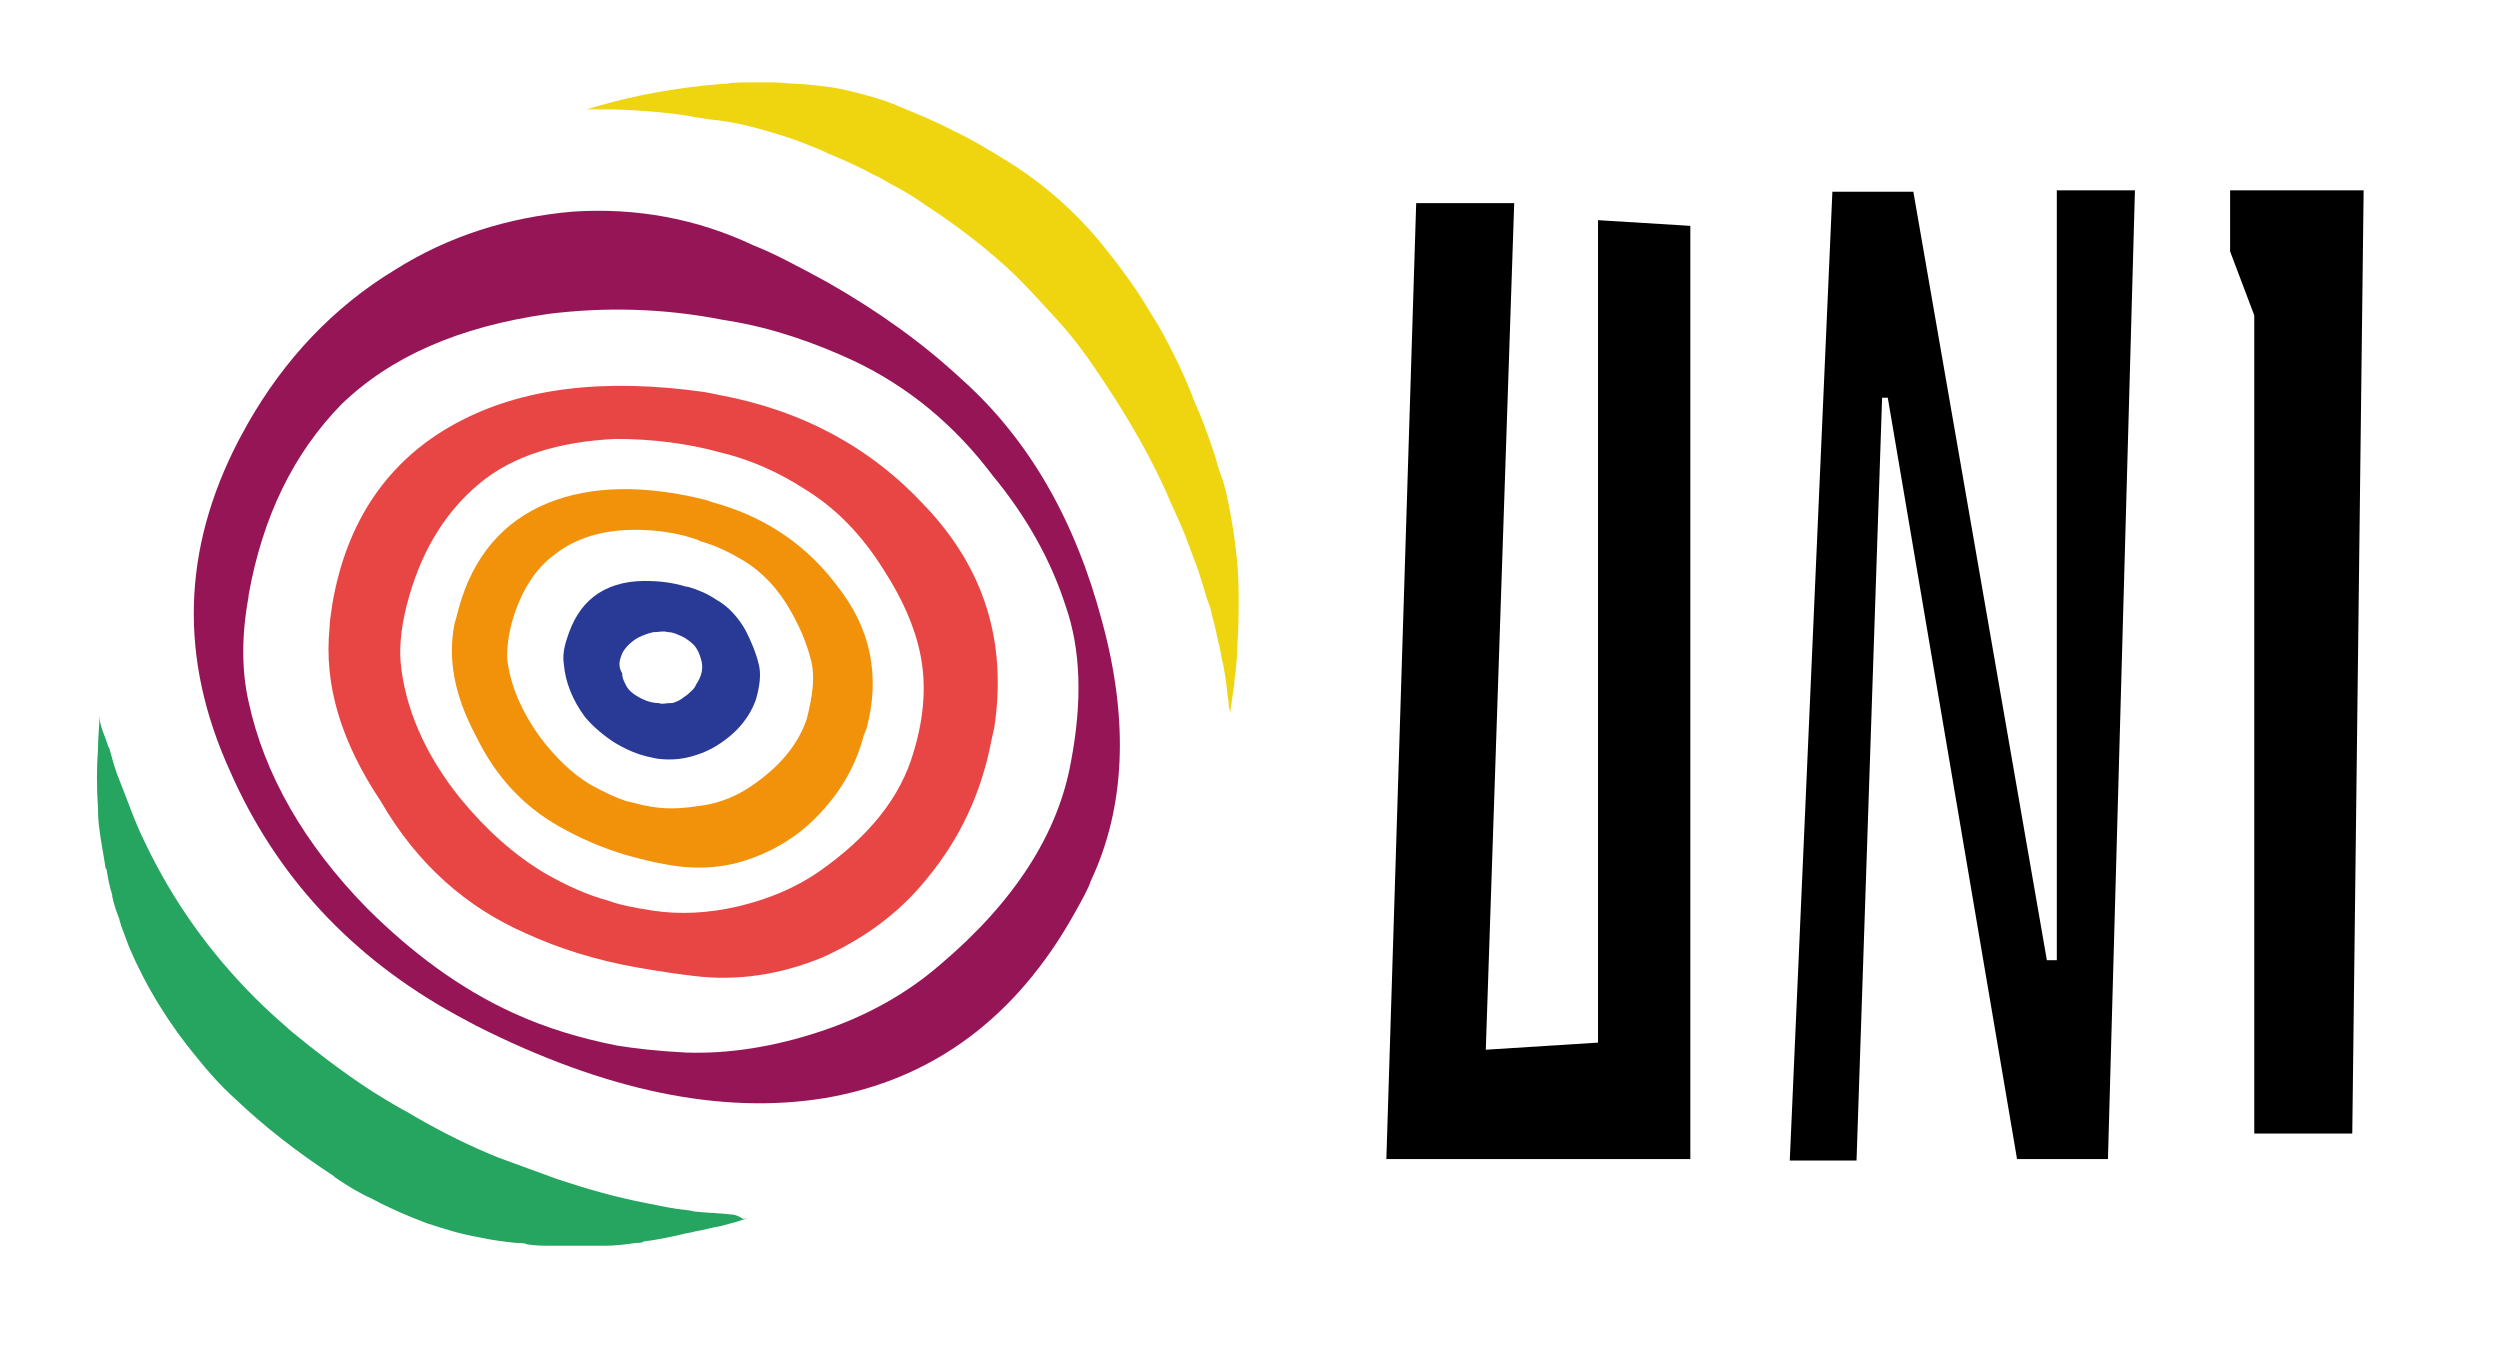 <svg id="logo" xmlns="http://www.w3.org/2000/svg" viewBox="0 0 176 95">
  <path d="M112.5 73.4V15.5l6.5.4v65.7H97.6l2.1-67.3h6.9l-2 59.6 7.9-.5zM132.9 28h-.4l-1.8 53.7H126l3-68.2h5.7l9.4 54.1h.7V13.4h5.5l-1.9 68.2H142L132.9 28zm25.8-5.8l-1.7-4.5v-4.3h9.4l-.8 66.4h-6.9V22.2z" id="uni"/>
  <g id="colores">
    <path id="violeta" fill="#951556" d="M17.4 29.9l-.6 1.1c-4 7.7-4.2 15.4-.6 23.3 3.2 7.3 8.5 13.1 16 17.2l1.3.7c9.1 4.6 17.3 6.3 24.6 5.1 7.6-1.3 13.5-5.7 17.6-13.1.5-.9.9-1.6 1.1-2.2 2.4-5.1 2.7-11.2.8-18.2-1.9-7.2-5.2-12.9-9.9-17.1-2.8-2.6-5.9-4.8-9.4-6.8-2.2-1.2-3.9-2.1-5.2-2.6-4-1.9-8.3-2.7-12.8-2.4-4.5.4-8.7 1.7-12.5 4.1-4.3 2.6-7.8 6.3-10.4 10.9zm21.2-7.8c4-.5 8.1-.4 12.2.4l.6.1c3 .5 5.9 1.5 8.7 2.8 3.8 1.8 7.1 4.5 9.8 8.1 2.4 2.9 4.1 6 5.1 9.1 1.1 3.1 1.2 6.8.4 11-.9 5.1-4 9.9-9.2 14.3-2.3 2-5.1 3.6-8.4 4.7-3.3 1.1-6.5 1.6-9.5 1.5-2-.1-3.7-.3-4.9-.5-2.5-.5-4.9-1.2-7.3-2.3-3.7-1.7-7.1-4.2-10.3-7.4-4.4-4.5-7.2-9.4-8.3-14.5-.5-2.2-.5-4.7 0-7.4v-.1c1-5.6 3.2-10 6.5-13.4 3.5-3.4 8.3-5.5 14.6-6.4z"/>
    <path id="rojo" fill="#E84545" d="M37 65.7c2.4 1.1 5 1.9 7.8 2.4 1.7.3 3.1.5 4 .6 3.1.4 6.2-.1 9.1-1.3 2.9-1.3 5.4-3.1 7.4-5.6 2.3-2.8 3.8-6 4.5-9.7l.2-.9c.9-6-.7-11.2-4.9-15.6-3.8-4.1-8.6-6.7-14.5-7.8l-1-.2c-7.1-1-12.9-.3-17.5 2.2-4.8 2.6-7.7 6.9-8.7 12.7-.1.7-.2 1.3-.2 1.7-.4 4 .8 8 3.6 12.2 2.6 4.5 6.1 7.5 10.2 9.3zM28.8 42c1-3.5 2.7-6.1 5-8 2.3-1.9 5.5-2.9 9.5-3.1 2.6 0 5.1.3 7.6 1l.4.1c1.8.5 3.6 1.3 5.3 2.4 2.3 1.4 4.1 3.3 5.6 5.7 1.3 2 2.2 4 2.6 6s.3 4.3-.5 6.9c-.9 3.1-3.1 5.9-6.7 8.4-1.6 1.1-3.5 1.9-5.6 2.4-2.1.5-4.2.6-6.1.3-1.3-.2-2.3-.4-3.1-.7-1.5-.4-3-1.1-4.4-1.9-2.2-1.3-4.2-3.1-6-5.3-2.5-3.1-3.9-6.4-4.2-9.6-.1-1.3.1-2.9.6-4.6z"/>
    <path id="naranja" fill="#F2910A" d="M39.4 58.2c1.4.8 3 1.5 4.7 2 1.1.3 1.9.5 2.5.6 1.9.4 3.9.4 5.8-.2s3.6-1.6 5-3c1.6-1.6 2.8-3.5 3.4-5.8l.2-.5c1-3.7.3-7.1-2.1-10.1-2.1-2.8-5-4.8-8.6-5.8l-.6-.2c-4.4-1.1-8.1-1-11.1.2-3.2 1.3-5.3 3.8-6.3 7.4-.1.4-.2.8-.3 1.1-.5 2.5 0 5.1 1.5 7.9 1.4 2.9 3.4 5 5.9 6.4zm-3.3-14.6c.6-2 1.6-3.6 3-4.6 1.4-1.1 3.3-1.7 5.6-1.7 1.5 0 3 .2 4.4.7l.2.1c1.1.3 2.1.8 3.1 1.4 1.3.8 2.4 2 3.2 3.4.7 1.2 1.2 2.4 1.5 3.6s.1 2.5-.3 4.1c-.6 1.8-1.9 3.4-4 4.8-.9.6-2 1.1-3.3 1.3s-2.4.3-3.6.1c-.7-.1-1.3-.3-1.8-.4-.9-.3-1.7-.7-2.6-1.2-1.3-.8-2.4-1.9-3.4-3.2-1.4-1.9-2.2-3.8-2.4-5.7 0-.8.1-1.7.4-2.7z"/>
    <path id="verde" fill="#25A55F" d="M51.5 85.5c-.8-.1-1.6-.1-2.5-.2-.2 0-.4-.1-.6-.1-1-.1-1.9-.3-2.9-.5-2.1-.4-4.2-1-6.3-1.7-1.4-.5-2.7-1-4.1-1.5-2-.8-4-1.8-5.9-2.9l-.5-.3-.2-.1c-.9-.5-1.9-1.1-2.8-1.7-1.8-1.2-3.5-2.5-5.2-3.9-.8-.7-1.7-1.5-2.5-2.3-3.2-3.2-5.8-6.8-7.8-11-.7-1.4-1.2-2.9-1.8-4.4-.3-.7-.5-1.5-.7-2.2 0-.1-.1-.1-.1-.2-.2-.7-.6-1.4-.6-2.1 0 .7-.1 1.5-.1 2.2v.1c-.1 1.4-.1 2.8 0 4.2v.2c0 .7.1 1.3.2 2l.3 1.8c0 .1 0 .2.1.3.1.6.2 1.2.4 1.8v.1c.1.5.3 1.1.5 1.6 0 .1.1.3.1.4.2.5.4 1.1.6 1.6 1.2 2.8 2.8 5.4 4.8 7.8.8 1 1.7 2 2.7 2.9 2 1.9 4.3 3.7 6.9 5.4l.1.1c.9.6 1.7 1.1 2.6 1.5 1.3.7 2.5 1.2 3.8 1.7 1.2.4 2.5.8 3.7 1 .9.2 1.7.3 2.6.4.3 0 .6 0 .8.1.6.1 1.2.1 1.8.1h3.7c.7 0 1.5-.1 2.2-.2.2 0 .4 0 .5-.1.9-.1 1.8-.3 2.7-.5.3-.1.6-.1.9-.2.6-.1 1.3-.3 1.9-.4.4-.1.7-.2 1.1-.3.3-.1.5-.2.8-.2h-.4c-.3-.2-.6-.3-.8-.3z"/>
    <path id="amarillo" fill="#EFD510" d="M42.8 7.7c1.2 0 2.4.1 3.6.2 1.2.1 2.3.3 3.5.5 1.1.1 2.2.3 3.3.6 1.1.3 2.1.6 3.2 1 .7.3 1.3.5 1.9.8 1.2.5 2.3 1 3.2 1.5.5.2.9.5 1.3.7.8.4 1.6.9 2.3 1.4 2.3 1.5 4.4 3.1 6.4 5 1 1 2 2.1 3 3.2s1.9 2.3 2.7 3.5c1.7 2.5 3.3 5.1 4.7 8.1l1.2 2.7c.1.2.2.5.3.7l.9 2.4c0 .1.1.2.1.3.3.9.5 1.7.8 2.5.1.3.1.5.2.8.2.7.3 1.4.5 2.1 0 .2.1.4.1.6.2.8.3 1.6.4 2.4 0 .3.1.6.1.9 0 .2.1.4.1.6l.3-2.1v-.2c.1-.7.2-1.5.2-2.3.1-1.3.1-2.5.1-3.7 0-1.8-.2-3.6-.5-5.3-.2-1.1-.4-2.3-.8-3.3-.2-.5-.3-1.1-.5-1.6-.4-1.2-.8-2.3-1.3-3.4-.4-1.1-.9-2.2-1.4-3.2-.5-1-1-2-1.6-2.9-1.1-1.9-2.3-3.5-3.6-5.1-1.9-2.3-4.1-4.2-6.5-5.7-1.3-.8-2.6-1.6-3.9-2.2-1.3-.7-2.6-1.2-3.8-1.7-1.1-.5-2.3-.8-3.5-1.1-1.2-.3-2.4-.4-3.6-.5-.6 0-1.2-.1-1.8-.1h-1.8c-.5 0-1 0-1.5.1h-.3c-.7.1-1.3.1-1.8.2h-.1c-2.5.3-5 .8-7.6 1.6h1.5z"/>
    <path id="azul" fill="#283996" d="M43.3 52.3c.5.3 1.1.6 1.7.8.3.1.7.2 1.2.3.7.1 1.5.1 2.3-.1s1.5-.5 2.1-.9c1.4-.9 2.2-2 2.6-3.1.3-1 .4-1.9.2-2.6-.2-.8-.5-1.5-.9-2.3-.5-.9-1.2-1.7-2.1-2.2-.6-.4-1.3-.7-2-.9h-.1c-1-.3-1.9-.4-2.9-.4-1.5 0-2.7.4-3.6 1.1-.9.7-1.5 1.7-1.9 3-.2.6-.3 1.2-.2 1.8.1 1.2.6 2.5 1.5 3.7.5.6 1.3 1.3 2.1 1.8zm.5-6.3c.2-.4.6-.8 1.1-1.1.4-.2.7-.3 1.1-.4h.1c.3 0 .6-.1.9 0 .4 0 .8.2 1.2.4.3.2.6.4.8.7s.3.6.4 1c.1.5 0 1-.4 1.6-.1.3-.4.5-.6.7-.3.2-.5.4-.8.5-.2.1-.3.1-.5.1s-.5.1-.7 0c-.4 0-.8-.1-1.2-.3-.6-.3-1-.6-1.2-1.1-.1-.2-.2-.4-.2-.7-.3-.5-.2-.9 0-1.4z"/>
  </g>
</svg>